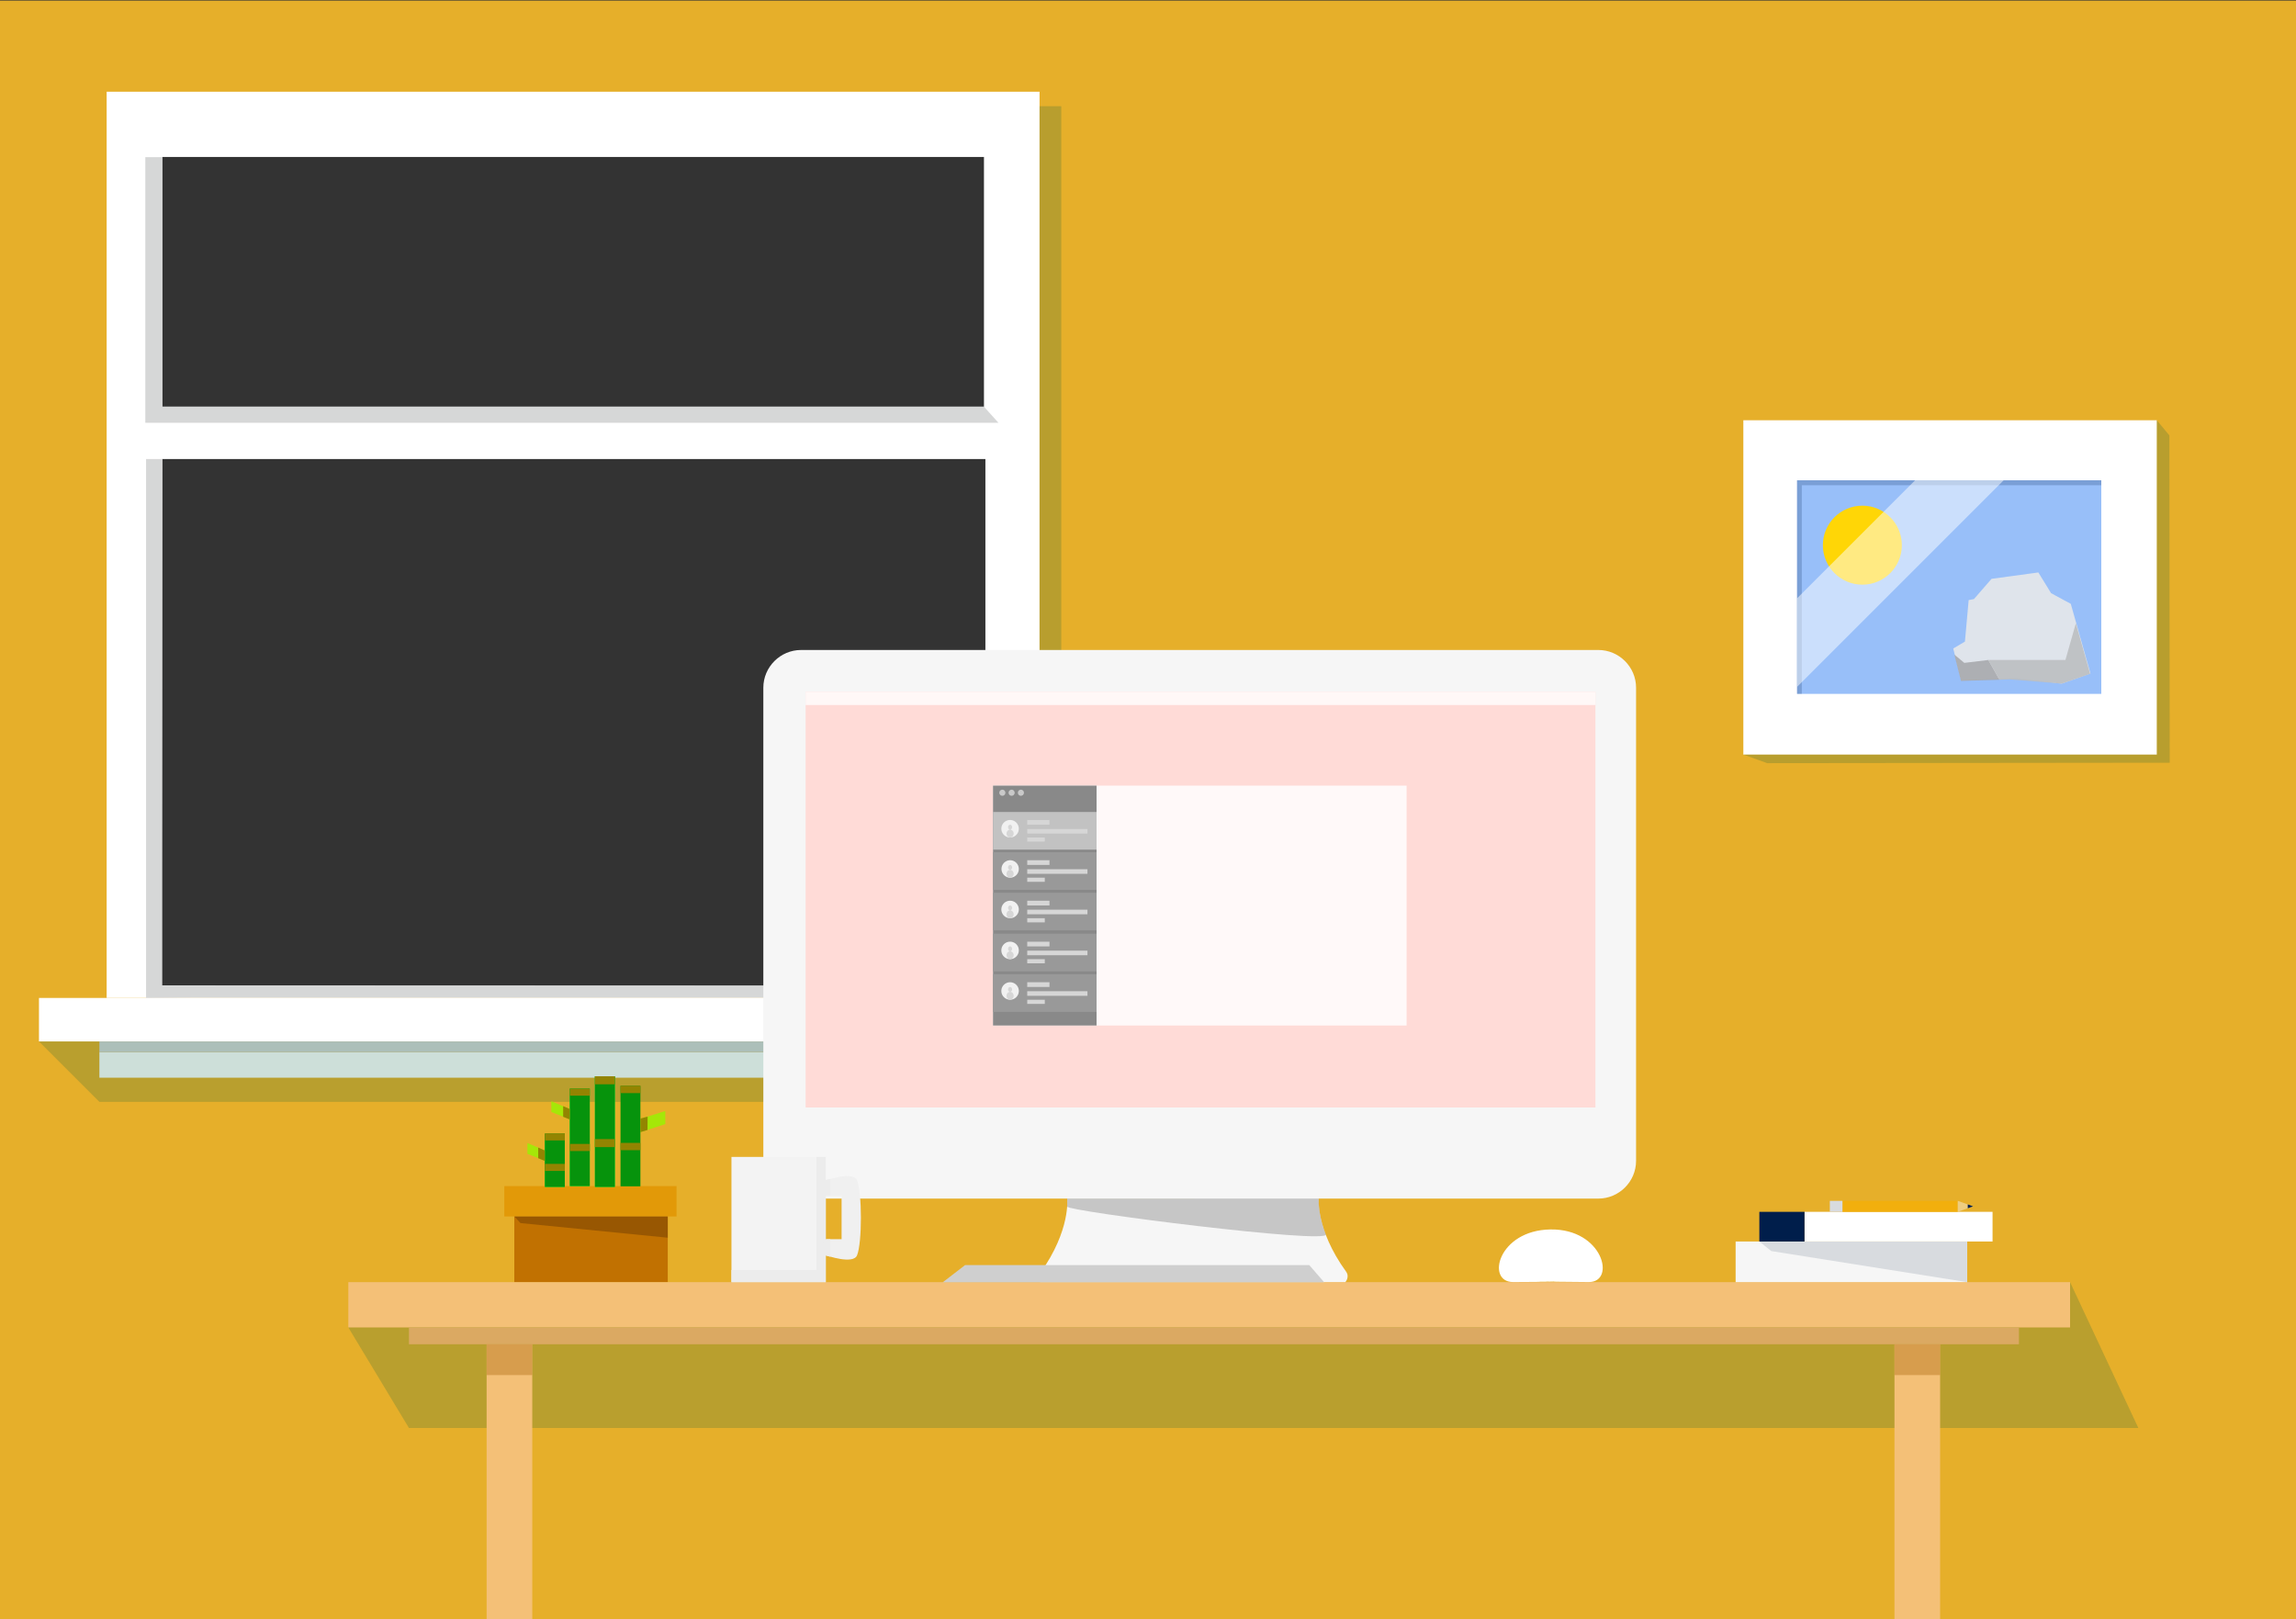 <svg xmlns="http://www.w3.org/2000/svg" width="950" height="670" fill-rule="evenodd" stroke-linejoin="round" stroke-miterlimit="1.414" clip-rule="evenodd"><rect width="100%" height="100%" fill="#333333" stroke="none"/><clipPath id="a"><path d="M-.53.234h950.67v670.68H-.53z"/></clipPath><g clip-path="url(#a)"><path fill="#e6af2a" d="M-360.148-331.193H2200.9V1269.74H-360.148V-331.193zm420.59 515.587l350.428-.232-2.66 223.898-347.768 4.89V184.395zm0-123.498l352.684.083v113.97l-352.684 3.797V60.897z"/></g><path fill="#f4c077" d="M144.126 530.55h712.398v18.743H144.126z"/><path fill="#015e40" fill-opacity=".196" d="M144.126 549.293l25.09 41.61h715.553l-28.246-60.353v18.743H144.126z"/><path fill="#dba962" d="M169.215 549.293h666.15v6.962h-666.15z"/><path fill="#f4c077" d="M201.35 556.255h18.88V672.32h-18.88zM783.864 556.255h18.88V672.32h-18.88z"/><path fill="#bb7c24" fill-opacity=".498" d="M201.35 556.255h18.88V569h-18.88zM783.864 556.255h18.88V569h-18.88z"/><path fill="#fff" fill-rule="nonzero" d="M44.126 412.95h386V37.953h-386v375zm23-348h340v103.334h-340V64.95zm-.307 342.872l.306-217.87h340.6v218l-340.907-.13z"/><path fill="#d6d7d7" fill-rule="nonzero" d="M60.126 65.027h7v103.257h-7zM60.126 174.95h353l-6-6.666h-347v6.667zM60.442 189.95h6.693v217.872h-6.693zM409.345 407.853l-348.903-.03v5.03h355.436l-6.533-5z"/><path fill="#fff" fill-rule="nonzero" d="M16.126 412.95h440.08v18H16.126zM41.127 435.353h398v10.598h-398z"/><path fill="#d6d7d7" fill-rule="nonzero" d="M41.127 430.95h398v4.403h-398z"/><path fill="#015e40" fill-opacity=".2" fill-rule="nonzero" d="M430.126 43.95h9v369h-9z"/><path fill="#015e40" fill-opacity=".196" d="M16.126 430.95l25 25.002h455.21l-40.13-43v18H16.126z"/><g><path fill="#c17101" d="M212.81 503.374h63.484v27.133H212.81z"/><path fill="#e29908" d="M208.662 490.812h71.264v12.563h-71.264z"/><path fill="#985702" d="M212.81 503.374h63.484v8.79l-60.933-6.058-2.55-2.732z"/><path fill="#a5e708" d="M260.62 464.295l14.65-4.54.024 5.388-14.674 4.76v-5.608zM218.224 477.443l8.912 3.6.015-4.272-8.926-3.774v4.447zM228.117 460.136l8.912 3.6.014-4.272-8.927-3.775v4.446z"/><path fill="#05f535" d="M246.16 445.36h8.233v45.77h-8.233zM235.784 450.478h8.233v40.307h-8.233zM225.45 469.112h8.232v22.02h-8.233z"/><path fill="#06930c" d="M246.16 445.36h8.233v45.77h-8.233zM235.784 450.478h8.233v40.307h-8.233zM225.45 469.112h8.232v22.02h-8.233zM256.743 449.314h8.233V490.9h-8.233z"/><path fill="#938401" d="M246.16 471.347h8.233v3.313h-8.233zM235.784 473.362h8.233v2.918h-8.233zM225.45 481.613h8.232v2.913h-8.233zM256.743 472.924h8.233v3.01h-8.233zM246.16 445.36h8.233v3.314h-8.233zM235.784 450.478h8.233v2.918h-8.233zM225.45 469h8.232v2.92h-8.233zM256.743 449.314h8.233v3.01h-8.233zM264.976 462.852l2.98-.788-.043 5.514-2.937.908v-5.634zM222.688 479.26l2.76 1.153v-4.347l-2.76-1.19v4.384zM233.012 462.112l2.76 1.153v-4.346l-2.76-1.193v4.385z"/></g><g><path fill="#f6f6f6" d="M493.016 495.924l52.654-.482s-1.516 13.047 11.268 30.72c1.636 2.26-.27 4.376-.27 4.376H430.437s-1.624-1.507 0-3.785c12.695-17.796 11.114-30.83 11.114-30.83h51.466z"/><path fill="#969696" fill-opacity=".502" d="M441.55 495.894l104.093-.115s-.365 7.11 2.92 14.993c1.753 4.21-107.165-9.537-107.02-11.494.15-2.04.007-3.386.007-3.386z"/><path fill="#f6f6f6" fill-rule="nonzero" d="M661.327 268.962H331.46c-8.59 0-15.62 7.03-15.62 15.62v195.772c0 8.59 7.03 15.62 15.62 15.62h329.867c8.59 0 15.62-7.03 15.62-15.62V284.58c0-8.59-7.03-15.618-15.62-15.618"/><path fill="#ffdbd7" d="M333.335 286.273h326.8v172h-326.8z"/><path fill="#fff" fill-opacity=".843" d="M410.87 325.088h171.127v99.268H410.87z"/><path fill="#898989" d="M410.87 325.088h42.848v99.268H410.87z"/><path fill="#c2c2c2" d="M410.87 336h42.848v15.578H410.87z"/><path fill="#f1f1f1" d="M417.94 339.314a3.614 3.614 0 1 1 0 7.228 3.614 3.614 0 0 1 0-7.228z"/><path fill="#d6d6d6" d="M417.94 341.266c.46 0 .835.456.835 1.018s-.374 1.018-.836 1.018c-.462 0-.837-.456-.837-1.018s.375-1.018.836-1.018zM417.946 343.302c.814 0 1.473.725 1.473 1.62 0 .894-.66 1.62-1.474 1.62s-1.473-.726-1.473-1.62c0-.895.66-1.62 1.473-1.62zM425.03 339.314h9.208v1.952h-9.207zM425.03 343.03h24.918v1.892H425.03zM425.03 346.54h7.264v1.723h-7.263z"/><path fill="#999" d="M410.87 352.65h42.848v15.577H410.87z"/><path fill="#f1f1f1" d="M417.94 355.963a3.614 3.614 0 1 1 0 7.228 3.614 3.614 0 0 1 0-7.227z"/><path fill="#d6d6d6" d="M417.94 357.915c.46 0 .835.456.835 1.018 0 .563-.374 1.018-.836 1.018-.462 0-.837-.454-.837-1.017 0-.562.375-1.018.836-1.018z"/><path fill="#d6d6d6" d="M417.946 359.95c.814 0 1.473.726 1.473 1.62 0 .896-.66 1.62-1.474 1.62s-1.473-.724-1.473-1.62c0-.894.66-1.62 1.473-1.62zM425.03 355.963h9.208v1.952h-9.207z"/><g><path fill="#d6d6d6" d="M425.03 359.678h24.918v1.893H425.03z"/></g><g><path fill="#d6d6d6" d="M425.03 363.19h7.264v1.723h-7.263z"/></g><g><path fill="#999" d="M410.87 369.41h42.848v15.578H410.87z"/><path fill="#f1f1f1" d="M417.94 372.724a3.614 3.614 0 1 1 0 7.228 3.614 3.614 0 0 1 0-7.228z"/><path fill="#d6d6d6" d="M417.94 374.676c.46 0 .835.456.835 1.018 0 .563-.374 1.018-.836 1.018-.462 0-.837-.455-.837-1.018 0-.562.375-1.018.836-1.018zM417.946 376.712c.814 0 1.473.725 1.473 1.62 0 .894-.66 1.62-1.474 1.62s-1.473-.726-1.473-1.62c0-.895.66-1.62 1.473-1.62zM425.03 372.724h9.208v1.952h-9.207z"/><g><path fill="#d6d6d6" d="M425.03 376.44h24.918v1.892H425.03z"/></g><g><path fill="#d6d6d6" d="M425.03 379.952h7.264v1.722h-7.263z"/></g></g><g><path fill="#999" d="M410.87 386.354h42.848v15.578H410.87z"/><path fill="#f1f1f1" d="M417.94 389.668a3.614 3.614 0 1 1 0 7.228 3.614 3.614 0 0 1 0-7.228z"/><path fill="#d6d6d6" d="M417.94 391.62c.46 0 .835.456.835 1.018s-.374 1.018-.836 1.018c-.462 0-.837-.456-.837-1.018s.375-1.018.836-1.018zM417.946 393.656c.814 0 1.473.725 1.473 1.62 0 .894-.66 1.62-1.474 1.62s-1.473-.726-1.473-1.62c0-.895.66-1.62 1.473-1.62zM425.03 389.668h9.208v1.952h-9.207z"/><g><path fill="#d6d6d6" d="M425.03 393.383h24.918v1.893H425.03z"/></g><g><path fill="#d6d6d6" d="M425.03 396.895h7.264v1.722h-7.263z"/></g></g><g><path fill="#999" d="M410.87 403.142h42.848v15.578H410.87z"/><path fill="#f1f1f1" d="M417.94 406.456a3.614 3.614 0 1 1 0 7.228 3.614 3.614 0 0 1 0-7.228z"/><path fill="#d6d6d6" d="M417.94 408.408c.46 0 .835.456.835 1.018 0 .563-.374 1.018-.836 1.018-.462 0-.837-.455-.837-1.018 0-.562.375-1.018.836-1.018zM417.946 410.444c.814 0 1.473.725 1.473 1.62 0 .894-.66 1.62-1.474 1.62s-1.473-.726-1.473-1.62c0-.895.66-1.62 1.473-1.62zM425.03 406.456h9.208v1.952h-9.207z"/><g><path fill="#d6d6d6" d="M425.03 410.17h24.918v1.894H425.03z"/></g><g><path fill="#d6d6d6" d="M425.03 413.684h7.264v1.722h-7.263z"/></g></g><g><path fill="#f3f3f3" fill-opacity=".6" d="M414.736 326.78a1.253 1.253 0 1 1 0 2.506 1.253 1.253 0 0 1 0-2.506z"/></g><g><path fill="#f3f3f3" fill-opacity=".6" d="M418.575 326.78a1.254 1.254 0 1 1 0 2.508 1.254 1.254 0 0 1 0-2.508z"/></g><g><path fill="#f3f3f3" fill-opacity=".6" d="M422.415 326.78a1.253 1.253 0 1 1 0 2.506 1.253 1.253 0 0 1 0-2.506z"/></g><g><path fill="#fff" fill-opacity=".796" d="M333.335 286.273h326.8v5.465h-326.8z"/></g></g><g><path fill="#cfcfcf" d="M399.316 523.487h142.398l6.184 7.11H390.093l9.223-7.11z"/></g><g><path fill="#fff" d="M641.457 508.746c21.856-.366 27.265 21.846 15.92 21.762-53.874-.4 16.23-.214-31.297 0-11.346.05-6.313-21.4 15.377-21.762z"/></g><g><path fill="#f3f3f3" d="M302.65 478.73h39.028v51.82H302.65z"/><path fill="#f0f0f0" d="M341.833 494.85h6.39v17.928h-6.39v6.686s11.16 3.94 12.782 0c2.13-5.175 2.13-25.878 0-31.054-1.62-3.94-12.782 0-12.782 0v6.44z"/><path fill="#ececec" d="M302.65 525.51h39.028v5.04H302.65zM337.815 478.73h3.863v46.78h-3.863z"/><path fill="#ececec" d="M343.55 487.827l-2.717.583v6.46h2.717v-7.043zM343.55 512.786h-2.717c-.022 2.123-.192 3.495 0 6.593l2.717.66v-7.254z"/></g><g><path fill="#fff" d="M721.334 173.9H892.41v138.35H721.333z"/><path fill="#98bff9" d="M743.55 198.745h125.89v88.38H743.55z"/><path fill="#001e4b" fill-opacity=".196" d="M743.55 198.745h125.89v2.05H743.55zM743.55 200.796h1.977v86.328h-1.977z"/><path fill="#ffd606" d="M770.575 209.252c9.025 0 16.34 7.316 16.34 16.34 0 9.026-7.315 16.342-16.34 16.342-9.025 0-16.34-7.316-16.34-16.34 0-9.026 7.315-16.342 16.34-16.342z"/><g fill-opacity=".89" fill-rule="nonzero"><path fill="#e7e8e9" d="M816.758 247.884l7.263-8.364 19.37-2.64 5.282 8.583 8.143 4.402 8.144 28.832-11.886 4.182-19.15-2.202-22.45.88-3.3-13.205 4.842-2.862 1.54-17.166 2.202-.44z"/><path fill="#a7a9ac" d="M811.385 281.764l-2.754-10.903 4.14 3.436 9.905-1.198 4.645 8.184-15.935.482z"/><path fill="#bcbec0" d="M822.675 273.1h31.914l4.327-15.178 5.9 20.886-11.743 4.07-21.595-1.76-4.16.164-4.645-8.183z"/></g><path fill="#fff" fill-opacity=".498" d="M792.398 198.745l-48.848 48.848v36.644l85.492-85.492h-36.644z"/><path fill="#015e40" fill-opacity=".2" d="M721.334 312.25l9.863 3.544 166.552-.18-.135-135.45-5.206-6.265v138.35H721.333z"/></g><g><path fill="#f6f6f6" d="M718.14 513.728h95.79v16.822h-95.79z"/><path fill="#d8dbdf" d="M727.953 513.728h85.978v16.822l-81.047-12.858-4.93-3.964z"/><path fill="#fff" d="M746.64 501.455h77.803v12.273H746.64z"/><path fill="#001e4b" d="M727.953 501.455h18.687v12.273h-18.687z"/><path fill="#f2af0d" d="M762.342 496.902h47.7v4.554h-47.7z"/><path fill="#d8dbdf" d="M757.12 496.902h5.222v4.554h-5.22z"/><path fill="#eecd81" d="M810.043 496.902l6.347 2.277-6.347 2.275v-4.553z"/><path fill="#001e4b" d="M814.192 498.38v1.595l2.198-.796-2.198-.8z"/></g></svg>